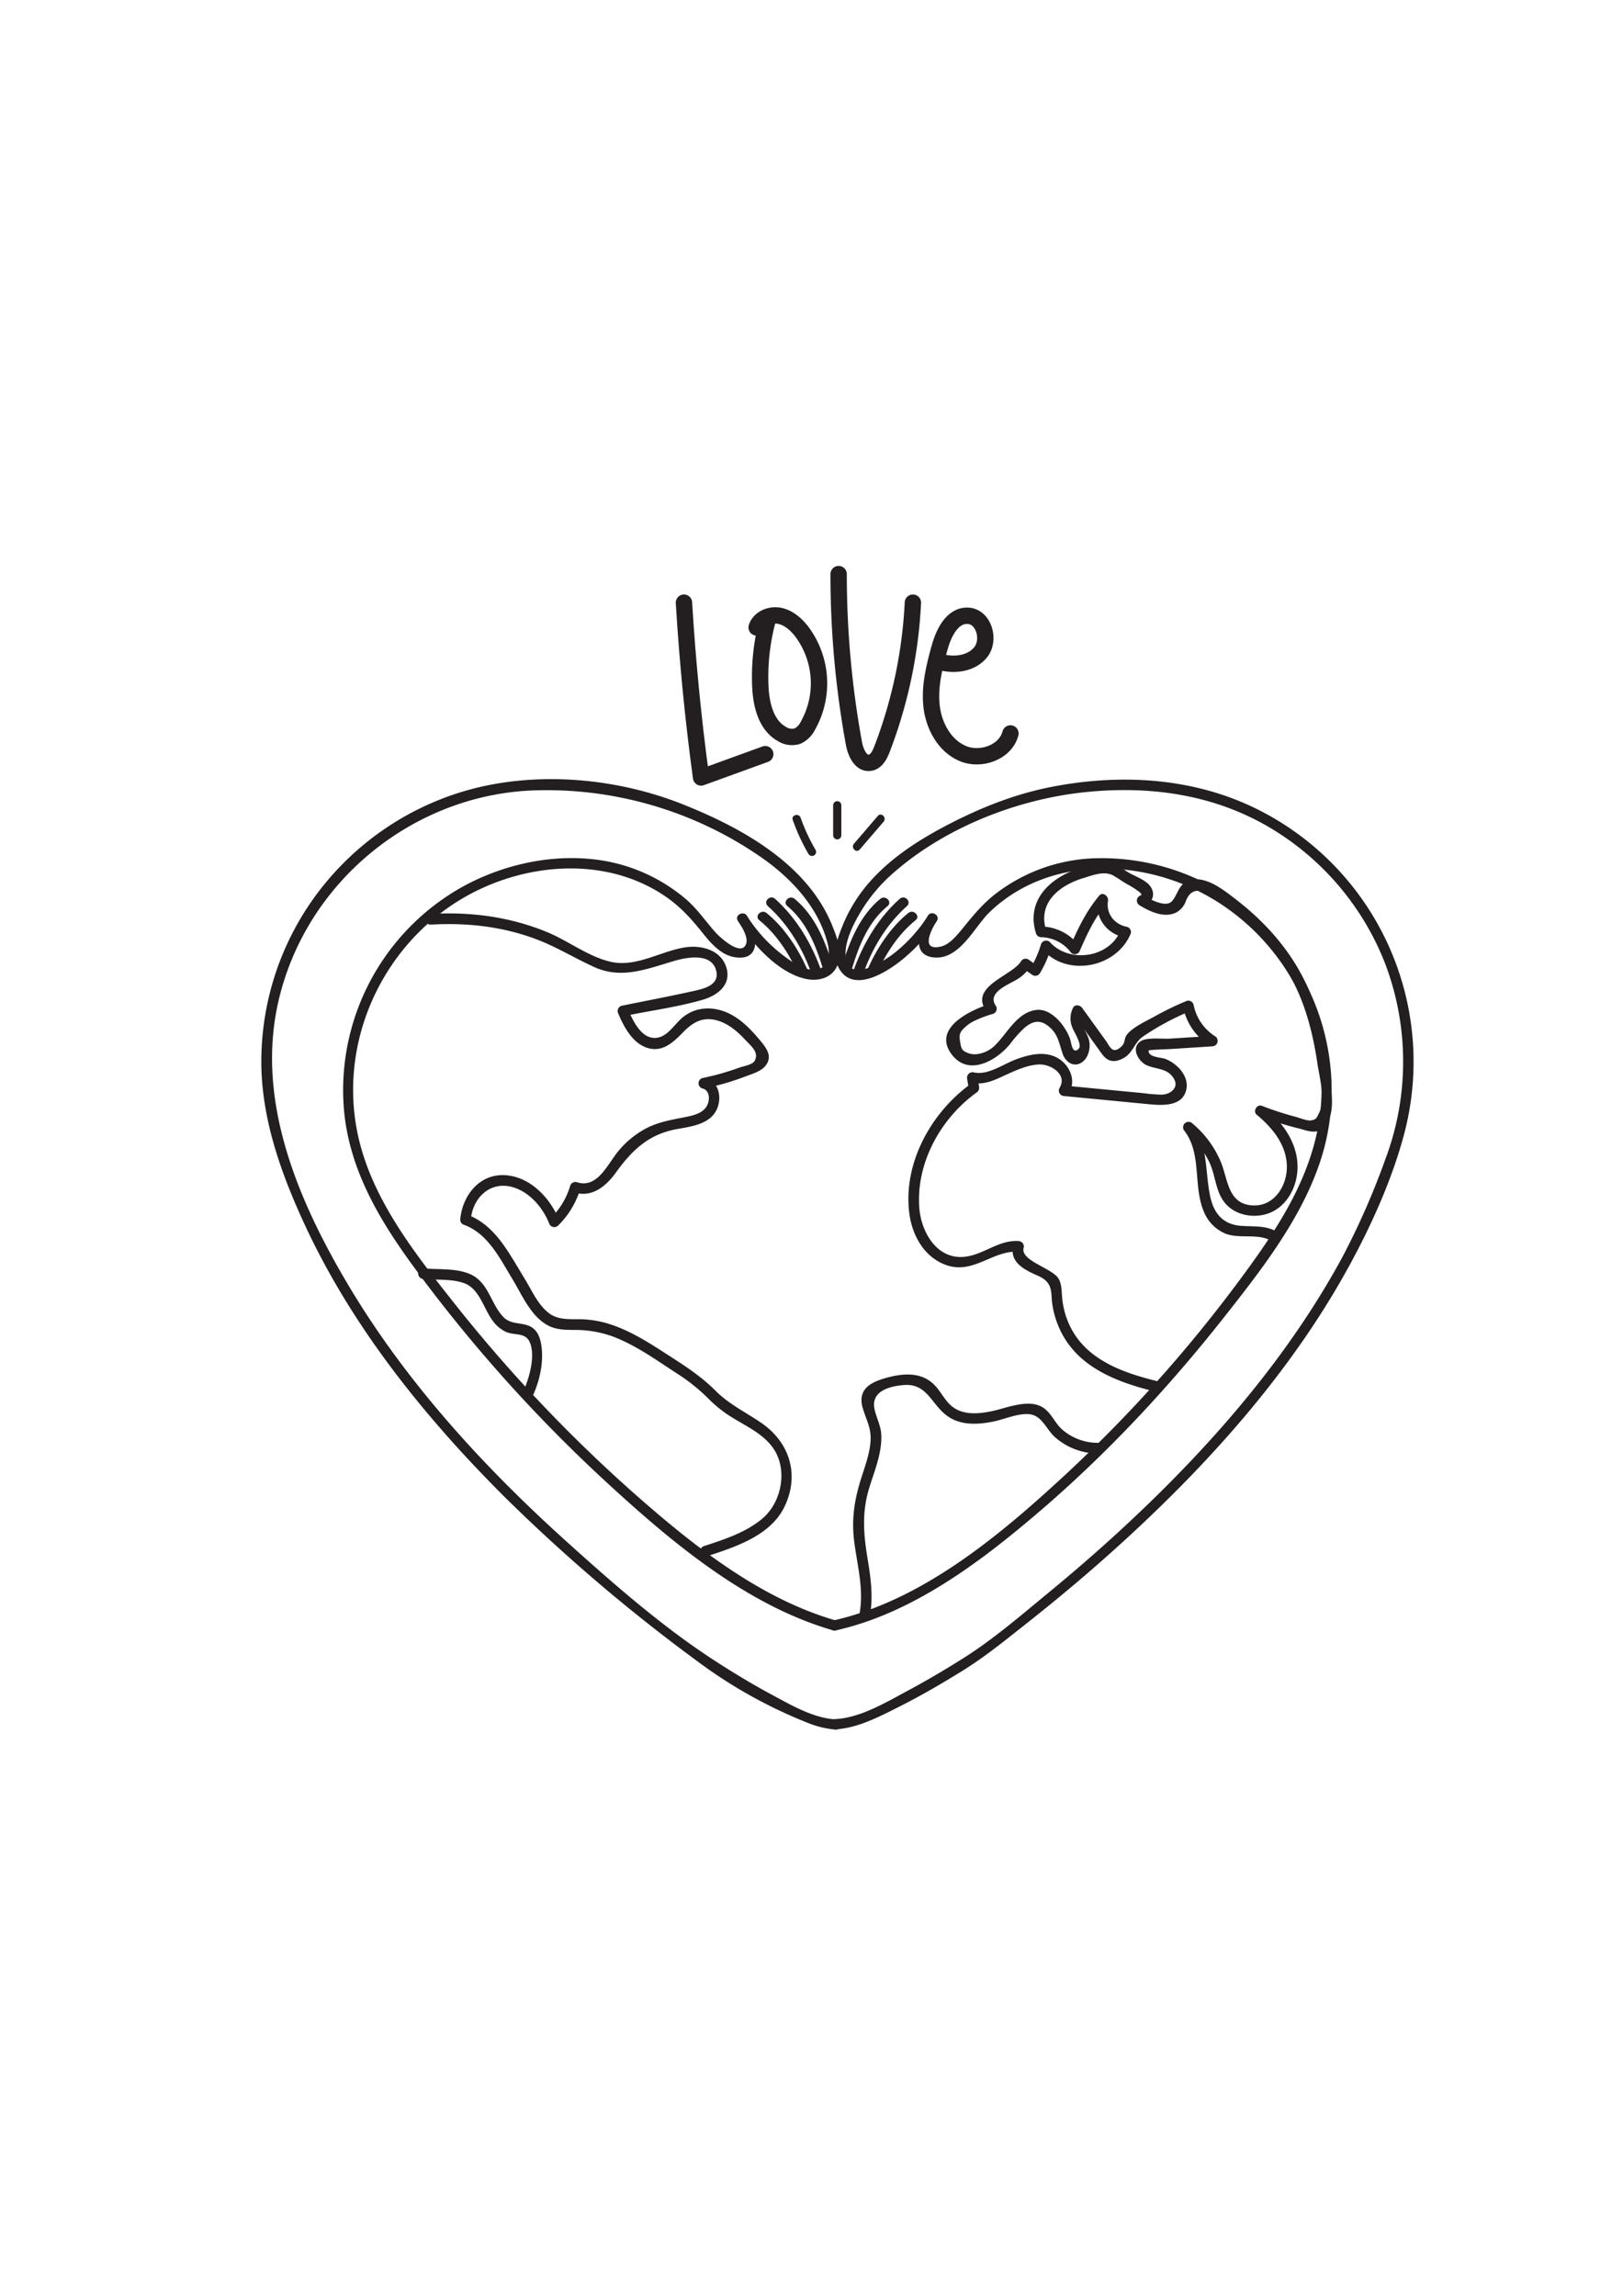 <svg id="Layer_1" data-name="Layer 1" xmlns="http://www.w3.org/2000/svg" viewBox="0 0 595.28 841.89"><defs><style>.cls-1{fill:#231f20;}.cls-2{fill:none;stroke:#231f20;stroke-linecap:round;stroke-linejoin:round;stroke-width:6px;}</style></defs><title>illustration</title><path class="cls-1" d="M270.69,337.71c1.25,1.9,3.79,5.84,3,8.32-1.71,5.21-10-2.73-11-3.83-3.89-4.25-6.88-8.94-11.35-12.67A62.87,62.87,0,0,0,223.37,316c-17.59-3.52-36.62.16-52.38,8.45a85.37,85.37,0,0,0-44.68,84.09c2.75,25,17.17,45.36,32,64.79A550.22,550.22,0,0,0,223,544.07c23.68,21.76,51.08,44.74,82.58,53.8,2.32.67,3.32-2.95,1-3.62-28.06-8.07-52.68-27.77-74.19-46.77A544.59,544.59,0,0,1,166,477.13c-14.62-18.49-30.32-38.56-35-62.23-7.12-36.18,12-73.45,45.4-89,21.3-9.91,47.67-10.8,67.59,2.78,5.59,3.81,9.66,8.36,13.83,13.59,2.93,3.67,6.67,7.94,11.58,8.73,10.61,1.71,8.11-9.65,4.48-15.19-1.32-2-4.57-.13-3.24,1.89Z"/><path class="cls-1" d="M270.69,337.71c5.2,8.43,14.93,19.32,25.16,21.32,4.23.83,8.91-.3,11-4.39,2.46-4.88.23-10.71-1.67-15.39-9.14-22.42-32.93-35.56-54.32-44.13-24.86-10-54.72-12.6-80.59-5a104.27,104.27,0,0,0-54.64,38.49,103,103,0,0,0-19.7,64.77c.91,19.74,7.89,38.69,16.19,56.47,17.41,37.29,43.87,70.06,72.86,99a638.23,638.23,0,0,0,70.25,59.94,176.5,176.5,0,0,0,40.72,22.87,34.65,34.65,0,0,0,10.57,2.6c2.41.13,2.4-3.62,0-3.75-8.22-.43-16.5-5.32-23.57-9.12s-13.72-7.83-20.36-12.11c-19.45-12.55-37.45-28.35-54.62-43.82-31.16-28.08-60-59.67-81.28-96-17.77-30.3-32.6-65.89-24.75-101.47,9.85-44.67,50.24-77.53,95.95-78.2a138.17,138.17,0,0,1,81.89,25c10.78,7.62,20.5,18.17,23.79,31.28,1.27,5.06-.34,10.48-6.66,9.42-3.11-.52-6-2.46-8.5-4.28a55.49,55.49,0,0,1-14.42-15.31c-1.26-2.05-4.51-.17-3.24,1.89Z"/><path class="cls-1" d="M278.47,337.44c6.24,5,11,12.33,14.24,19.59,1,2.2,4.22.29,3.24-1.89-3.36-7.49-8.38-15.15-14.82-20.35-1.86-1.5-4.53,1.14-2.65,2.65Z"/><path class="cls-1" d="M281.6,332.25c7.58,6.8,12.84,15.63,16.18,25.2.79,2.26,4.41,1.29,3.62-1-3.55-10.16-9.08-19.62-17.14-26.85-1.79-1.61-4.45,1-2.65,2.65Z"/><path class="cls-1" d="M288.75,332.25c6.95,5.72,10.44,14.34,13,22.74.7,2.3,4.32,1.32,3.62-1-2.72-9-6.52-18.29-13.95-24.4-1.85-1.52-4.52,1.12-2.65,2.65Z"/><path class="cls-1" d="M340.36,335.82c-3.26,5-6.47,14.75,2.55,15.31,9.2.58,14.5-11.25,20-16.58,16.89-16.31,41.64-19.27,63.49-12.91,34.67,10.08,59.1,43.18,58.31,79.32-.59,26.85-15.24,48.54-30.67,69.29a517.19,517.19,0,0,1-63.88,71.08c-23.81,22-52.19,45.7-84.64,52.94-2.35.53-1.36,4.14,1,3.62,28.07-6.26,52.89-24.95,74.33-43.27C405.93,533.2,428.62,508.83,449,483c13.67-17.35,28.2-35.91,35.24-57.14,11.28-34-.86-72.35-29.32-94a83.92,83.92,0,0,0-54.67-17.07,63,63,0,0,0-34.81,12.76c-4.85,3.7-8.38,8-12.21,12.72-2,2.41-4.78,6-8,6.8-8.07,2-3.41-6.66-1.64-9.36,1.33-2-1.92-3.9-3.24-1.89Z"/><path class="cls-1" d="M340.36,335.82a55.64,55.64,0,0,1-11.43,12.94c-3.88,3.3-18.66,13.18-18.8,1-.06-5.5,3.38-11.86,6.16-16.38a60.17,60.17,0,0,1,12.22-14c18.82-16.16,44.69-26.25,69.15-28.85,24-2.54,47.73.74,68.64,13.3a100.28,100.28,0,0,1,41.87,49.87,101.35,101.35,0,0,1,0,71.25,277.09,277.09,0,0,1-15.86,36.12c-19,35-45.28,65.77-74,93.17-11.09,10.58-22.62,20.7-34.48,30.42-9.71,8-19.49,16.43-30.11,23.16-6.85,4.34-13.85,8.47-21,12.3-7.85,4.2-17.16,9.81-26.27,10.28-2.4.12-2.42,3.87,0,3.75,8.06-.41,16-4.6,23.09-8.15,8.08-4.06,15.93-8.62,23.61-13.39,8.18-5.08,15.68-11.21,23.23-17.17,12.47-9.83,24.61-20.08,36.31-30.8,32.76-30,63-64.21,83.92-103.68,7.39-13.94,14-28.95,18.15-44.18a103.44,103.44,0,0,0-54.13-120.28c-23.34-11.45-49.95-12.85-75.21-7.89-13.74,2.7-26.62,7.93-39,14.47-10.26,5.44-20.26,12-27.89,20.85A55.75,55.75,0,0,0,309.23,339c-1.94,4.71-4.25,10.67-1.77,15.61,5.3,10.54,19,1.2,24.66-3.71a58.87,58.87,0,0,0,11.47-13.21c1.27-2.06-2-3.95-3.24-1.89Z"/><path class="cls-1" d="M333.16,334.79c-6.44,5.19-11.47,12.86-14.82,20.35-1,2.18,2.25,4.09,3.24,1.89,3.25-7.26,8-14.56,14.24-19.59,1.88-1.51-.79-4.15-2.65-2.65Z"/><path class="cls-1" d="M330,329.6c-8.07,7.23-13.6,16.69-17.14,26.85-.8,2.28,2.82,3.26,3.62,1,3.34-9.57,8.59-18.4,16.18-25.2,1.8-1.61-.86-4.26-2.65-2.65Z"/><path class="cls-1" d="M322.88,329.6c-7.42,6.11-11.23,15.42-13.95,24.4-.7,2.31,2.92,3.3,3.62,1,2.54-8.4,6-17,13-22.74,1.86-1.53-.8-4.17-2.65-2.65Z"/><path class="cls-1" d="M195.84,510.89c2.26-5.28,3.56-11.61,2.74-17.35-.33-2.31-1.06-4.84-2.95-6.37-3.21-2.62-7.79-1-10.88-4.09-4.6-4.63-5.4-12.27-11.61-15.5-5.14-2.67-12.29-1.92-17.91-2.47-2.5-.25-2.48,3.66,0,3.9,4.8.47,10.77-.14,15.28,1.65,5.44,2.16,7,9.5,10.27,13.76a12.47,12.47,0,0,0,4.8,4c3.15,1.38,7,.12,8.65,3.63,2.18,4.58.11,12.53-1.77,16.92-1,2.28,2.38,4.27,3.37,2Z"/><path class="cls-1" d="M158,339.07c13.2-.77,26.26.68,38.67,5.35,7.45,2.8,14.16,7,21.39,10.25,9.92,4.48,19.22.66,29.09-2.25,4.64-1.37,14-3.24,15.57,3.71,1.2,5.33-5.06,6.56-8.62,7.35-8.68,1.94-17.44,3.57-26.15,5.36a2,2,0,0,0-1.17,2.86c2.07,4.89,5.23,10.93,10.75,12.6s9.44-2.1,13-5.75,7.19-5.79,12.4-4.37c4.34,1.19,7.74,4.25,10.74,7.48,1.77,1.91,5,4.42,3,7.53-.86,1.31-4.17,1.82-5.63,2.36a95,95,0,0,1-13.51,3.81,2,2,0,0,0,0,3.76c3.06.69,2.92,4.7,1.51,6.81-1.7,2.53-5.27,3.24-8.05,3.78-5,1-9.67,1.76-14.2,4.18a33.5,33.5,0,0,0-10.57,8.95c-3.62,4.63-7.4,13.13-14.69,10.66a2,2,0,0,0-2.4,1.36,27.16,27.16,0,0,1-7.21,11.89l3.26.86c-3.22-8-10.27-15.78-19.38-16.62-9.73-.9-16.25,7.29-17,16.3a2,2,0,0,0,1.43,1.88c8.74,3.21,13.17,12.39,17.71,19.87,3.58,5.9,7,14.27,13.7,17.33,2.8,1.28,5.82,1.3,8.83,1.33a40.58,40.58,0,0,1,14.25,2.39c8.49,3.2,16.06,8.7,23.62,13.61a68,68,0,0,1,11.37,9.08,47.34,47.34,0,0,0,7.38,6.11c6.13,4.05,14,7.07,17.57,13.95,4,7.74,1.56,18.44-5,24-6,5.11-14.07,7.72-21.44,10.12-2.38.78-1.36,4.54,1,3.76,10.54-3.44,23.54-7.61,28.62-18.41,5.47-11.64,1.76-23.41-8.63-30.53-5.73-3.93-11.79-6.79-16.76-11.78-5.46-5.48-11.67-9.39-18.15-13.57s-12.9-8.27-20.16-10.69a38.22,38.22,0,0,0-9.61-1.9c-4.61-.29-9.38.64-13.29-2.37s-6.1-8.09-8.54-12.11c-2.17-3.58-4.27-7.21-6.56-10.7-3.8-5.79-8.24-10.84-14.88-13.28l1.43,1.88c.64-7.85,6.9-14.15,15.05-12,6.34,1.68,11.31,7.45,13.66,13.34a2,2,0,0,0,3.26.86,31.38,31.38,0,0,0,8.21-13.61l-2.4,1.36c6.44,2.17,11.72-2.1,15.32-7.08,6-8.33,12.1-14.23,22.6-16.1,5.56-1,12.73-1.89,14.86-8.07,1.48-4.29.12-9.56-4.71-10.65v3.76a94.61,94.61,0,0,0,15.15-4.43c2.68-1,6.23-2,7.69-4.73,1.65-3-.39-5.67-2.28-8-2.87-3.47-6-6.89-9.88-9.26-6.07-3.72-13.62-4.1-19.16.72-3.16,2.76-5.8,7.72-10.6,7.21s-7.67-7-9.32-10.95L229,372.6c9.52-2,19.47-3.28,28.81-6,5.26-1.53,10.39-5.37,8.69-11.53-1.83-6.61-9.06-8.57-15.09-7.68-9,1.33-17.91,7.42-27.32,5.33-8.13-1.81-15.64-7.68-23.3-10.86-13.61-5.64-28.11-7.56-42.78-6.71-2.49.14-2.51,4,0,3.9Z"/><path class="cls-1" d="M468.89,452.07c-4.1-2.82-8.95-2.18-13.66-2.54-6.83-.52-10.11-4.69-11.42-11.11-1.89-9.25-.63-18.87-6.85-26.71l-2.76,2.76a34.31,34.31,0,0,1,9.34,11.67c2.14,4.48,2.23,9.86,5,14,3.63,5.52,11.4,7,17.3,4.59,6.58-2.75,10.06-10,10.07-16.84,0-8.94-5.63-16.49-12.24-21.94l-1.9,3.26a114.36,114.36,0,0,0,14.38,4.54c2.43.58,5.79,2.09,8.12.57,4.63-3,4.53-9.48,4.06-14.15-1.31-13-3.38-26.08-8.71-38.13C473.81,349,464.31,338.24,453,329.59c-4.19-3.21-10.21-8.09-16-7-2.75.54-4,2.3-5.18,4.64-1.65,3.22-2.3,4.87-6.33,3.91a19.54,19.54,0,0,1-5.62-2.58l-.47,3.56a4.29,4.29,0,0,0,3.31-5.53c-1.1-3.68-6.24-5-9.15-6.84-2-1.26-4-2.82-6.39-3.29-3.41-.66-7.23.73-10.45,1.63-2.41.68-1.39,4.44,1,3.76,3.33-.94,7.08-2.49,10.4-.89a39.71,39.71,0,0,1,3.44,2.16c.73.45,1.46.89,2.21,1.3.13.07,6.32,3.55,4.57,3.94A2,2,0,0,0,418,332c3.75,2.3,9,4.77,13.36,2.64a7.58,7.58,0,0,0,3.65-4.39c2.36-5.72,6.84-3.5,11-.91a81,81,0,0,1,27.13,28.44c5.55,9.94,8.4,21,10.06,32.22.77,5.15,3,13.26.68,18-.92,1.84-1,2.54-3,2.86-1.51.24-4.1-.9-5.52-1.27a116.37,116.37,0,0,1-12.55-4.08c-1.79-.69-3.37,2-1.9,3.26,5.65,4.66,10.76,10.81,11.07,18.46.31,7.43-4.59,15.42-12.82,14.79-8.87-.68-8.72-9.48-11.39-15.93A36.93,36.93,0,0,0,437,411.7a2,2,0,0,0-2.76,2.76c6.76,8.52,3.2,20.49,7.37,30a14.58,14.58,0,0,0,8.05,8c5.53,2,12.28-.49,17.3,3,2.07,1.43,4-2,2-3.37Z"/><path class="cls-1" d="M396.79,318.14c-11.08,3.21-20.69,11.68-16.82,24.11a2,2,0,0,0,1.88,1.43,14.08,14.08,0,0,1,11,5.69,2,2,0,0,0,3.06-.39c2.85-6.54,5.42-12.17,10-17.7l-3.26-1.9a12.12,12.12,0,0,0,9.68,14.31l-1.36-2.4c-4.1,10-18.85,12.07-25.91,4.17a2,2,0,0,0-3.26.86A37.68,37.68,0,0,1,378,355l2.67-.7-3.52-2.48a2,2,0,0,0-2.67.7c-3.26,5.39-19.41,9.19-12.57,18.5l1.17-2.86c-6.92,2.16-20.88,8.63-14.34,18.06,6.17,8.9,16.78,2.79,21.85-3.52a43.19,43.19,0,0,1,5.06-5.68c3.51-3.06,6.54-3.22,10,.3,2.5,2.57,2.88,5.51,4,8.71a6.27,6.27,0,0,0,2.8,3.83c2.78,1.45,5.45-.45,6.53-3.05a9.15,9.15,0,0,0,.49-5.23c-.66-3.24-4.21-6.43-2.58-9.87H393.5q5.35,7.4,10.69,14.81c2.08,2.86,4.56,3.31,7.86,1.52,3.49-1.89,4-5.73,7.11-7.89a94.56,94.56,0,0,1,17.23-9.29l-2.4-1.36a21.67,21.67,0,0,0,9.84,14l1-3.63-15.63,1c-2.91.19-8.35-.57-10.75.91-3.87,2.38-.91,7.53,2.16,8.87,3.7,1.61,8,1,10.15,5.31,1.56,3.15-1.74,5.4-4.63,5.46a58.26,58.26,0,0,1-6.62-.53l-29.2-2.81L392,401c3.26-5.3-.31-11.92-5.9-13.84-4.34-1.49-9.05-.26-13.2,1.23-4.84,1.74-10.53,6.07-15.76,4.86a2,2,0,0,0-2.4,2.4c.19,1.3.43,2.58.62,3.87l.9-2.2c-14.73,10.57-25.19,29.29-22.72,47.82,1.09,8.14,5.65,16.18,13.84,18.88,9.79,3.23,16.83-5.6,26.22-5l-1.88-2.47c-1.7,6.07,3.75,9,8.47,11.06,3.11,1.33,5,2.85,5.4,6.48.12,1.16.13,2.33.28,3.49a33.33,33.33,0,0,0,3,10.22c6.46,13.61,20.71,19,34.42,22.41,2.44.6,3.48-3.16,1-3.76-12.89-3.2-26.5-8-32.29-21.11a30.29,30.29,0,0,1-2.46-9.84c-.18-2.19-.13-4.47-1.2-6.47-2.12-3.95-14.23-6.65-12.88-11.45a2,2,0,0,0-1.88-2.47c-7.54-.47-13,5.26-20.22,5.8-10,.75-15.54-9.37-16.18-18-1.23-16.46,7.87-32.83,21-42.26a2.08,2.08,0,0,0,.9-2.2c-.19-1.3-.43-2.58-.62-3.87l-2.4,2.4c5.08,1.17,9.11-1.11,13.63-3.16,3.53-1.6,7.76-3.43,11.71-3.47,4.22,0,10.2,3.76,7.19,8.65a2,2,0,0,0,1.68,2.93c10.38,1,20.76,2,31.15,3,4.94.46,12.33.92,13.7-5.41,1.08-5-3.57-9.77-8-11.3-1.25-.43-6.23-.57-5.8-3,0-.26,7.16-.47,7.81-.52l15.63-1a2,2,0,0,0,1-3.63,17.79,17.79,0,0,1-8-11.7,2,2,0,0,0-2.4-1.36,103.92,103.92,0,0,0-11.49,5.52c-3.07,1.74-8.54,4.13-10.62,7-1.06,1.47-.4,2.79-2,4.29-3.29,3-4.14-.08-5.78-2.35l-8.55-11.85c-.77-1.07-2.68-1.45-3.37,0a8.63,8.63,0,0,0-.05,7.62c.58,1.46,3.54,6,2.11,7.38-2.32,2.24-2.69-2.26-3.07-3.41-1.56-4.78-6.8-11.53-12.44-10.85-6.89.83-10.49,8.25-14.82,12.65a11.51,11.51,0,0,1-6.29,3.45,7.08,7.08,0,0,1-3.86-.27c-2.38-.91-2.56-1.58-3-4.22-.43-2.94,0-3.59,2.07-5.5a13.76,13.76,0,0,1,2.8-1.92,40.5,40.5,0,0,1,7.16-2.73,2,2,0,0,0,1.17-2.86c-3.52-4.79,4.24-7.77,7.25-9.55a14.38,14.38,0,0,0,5.32-5l-2.67.7,3.52,2.48a2,2,0,0,0,2.67-.7,41.51,41.51,0,0,0,4.17-9.57l-3.26.86c9.21,10.31,27.3,6.66,32.42-5.89a2,2,0,0,0-1.36-2.4c-4.55-.83-7.78-4.77-7-9.51.29-1.7-1.89-3.56-3.26-1.9-4.76,5.78-7.58,11.61-10.58,18.49l3.06-.39a17.87,17.87,0,0,0-13.79-6.83l1.88,1.43c-3.22-10.32,5.08-16.7,14.09-19.31,2.41-.7,1.38-4.46-1-3.76Z"/><path class="cls-1" d="M318.95,593.13c1.43-7.26.46-14.31-.74-21.53-1.49-9-2.13-17,.57-25.84,1.9-6.25,4.65-12.61,4.47-19.28-.1-3.6-1.69-6.21-2.46-9.57-1.54-6.78,5.47-8.56,10.62-9,8.81-.74,10.2,7.29,16.19,11.45,5,3.49,11.36,3.06,17.05,1.87,3.88-.81,9.59-3.36,13.61-2.51s5.69,5.56,8.52,8.15A23.86,23.86,0,0,0,402.92,533c2.51,0,2.51-3.88,0-3.9a19.88,19.88,0,0,1-13.39-4.93c-2.45-2.2-3.73-5.47-6.29-7.51-5.31-4.23-13.87-.3-19.63.87-5.21,1.06-11.18,1.52-15.29-2.56-2.34-2.32-3.71-5.46-6.19-7.67-4.85-4.32-11.37-3.62-17.17-2s-10.54,4.23-8.5,11.13c1.22,4.13,3.05,7.11,2.86,11.59-.2,4.65-1.88,9.15-3.29,13.54-2.57,8-3.8,15.27-2.73,23.67,1.14,9,3.68,17.81,1.89,26.87-.48,2.45,3.27,3.5,3.76,1Z"/><path class="cls-2" d="M250.86,221q1.94,32.16,6.28,64.11l23.54-8.55"/><path class="cls-2" d="M281.31,228.3a80.24,80.24,0,0,0-2.45,23.13c.27,6.79,2,14.47,8,17.77a6.81,6.81,0,0,0,5.69.73,8.33,8.33,0,0,0,3.79-3.84,31.66,31.66,0,0,0-2.14-34.31c-2.1-2.75-4.84-5.24-8.23-5.94s-7.41.94-8.45,4.24"/><path class="cls-2" d="M307.59,210.53a344.61,344.61,0,0,0,5.6,62c.62,3.4,2.5,7.7,5.91,7.18,2.31-.35,3.56-2.83,4.4-5A173.36,173.36,0,0,0,334.83,221"/><path class="cls-2" d="M343.55,242.35c5.51,1.94,12.45,1.4,16.12-3.14s1.2-13.12-4.64-13.4-9,6.45-10.5,12c-1.91,6.94-3.67,14.12-2.84,21.28s4.74,14.37,11.36,17.21,15.73-.37,17.56-7.34"/><path class="cls-1" d="M290.76,300.66a72,72,0,0,0,5.8,12.54,1.5,1.5,0,0,0,2.59-1.51,67.88,67.88,0,0,1-5.5-11.82c-.64-1.81-3.54-1-2.89.8Z"/><path class="cls-1" d="M315.33,311.53l8.76-10.21c1.25-1.46-.86-3.59-2.12-2.12l-8.76,10.21c-1.25,1.46.86,3.59,2.12,2.12Z"/><path class="cls-1" d="M305.58,295.31v11a1.5,1.5,0,0,0,3,0v-11a1.5,1.5,0,0,0-3,0Z"/></svg>